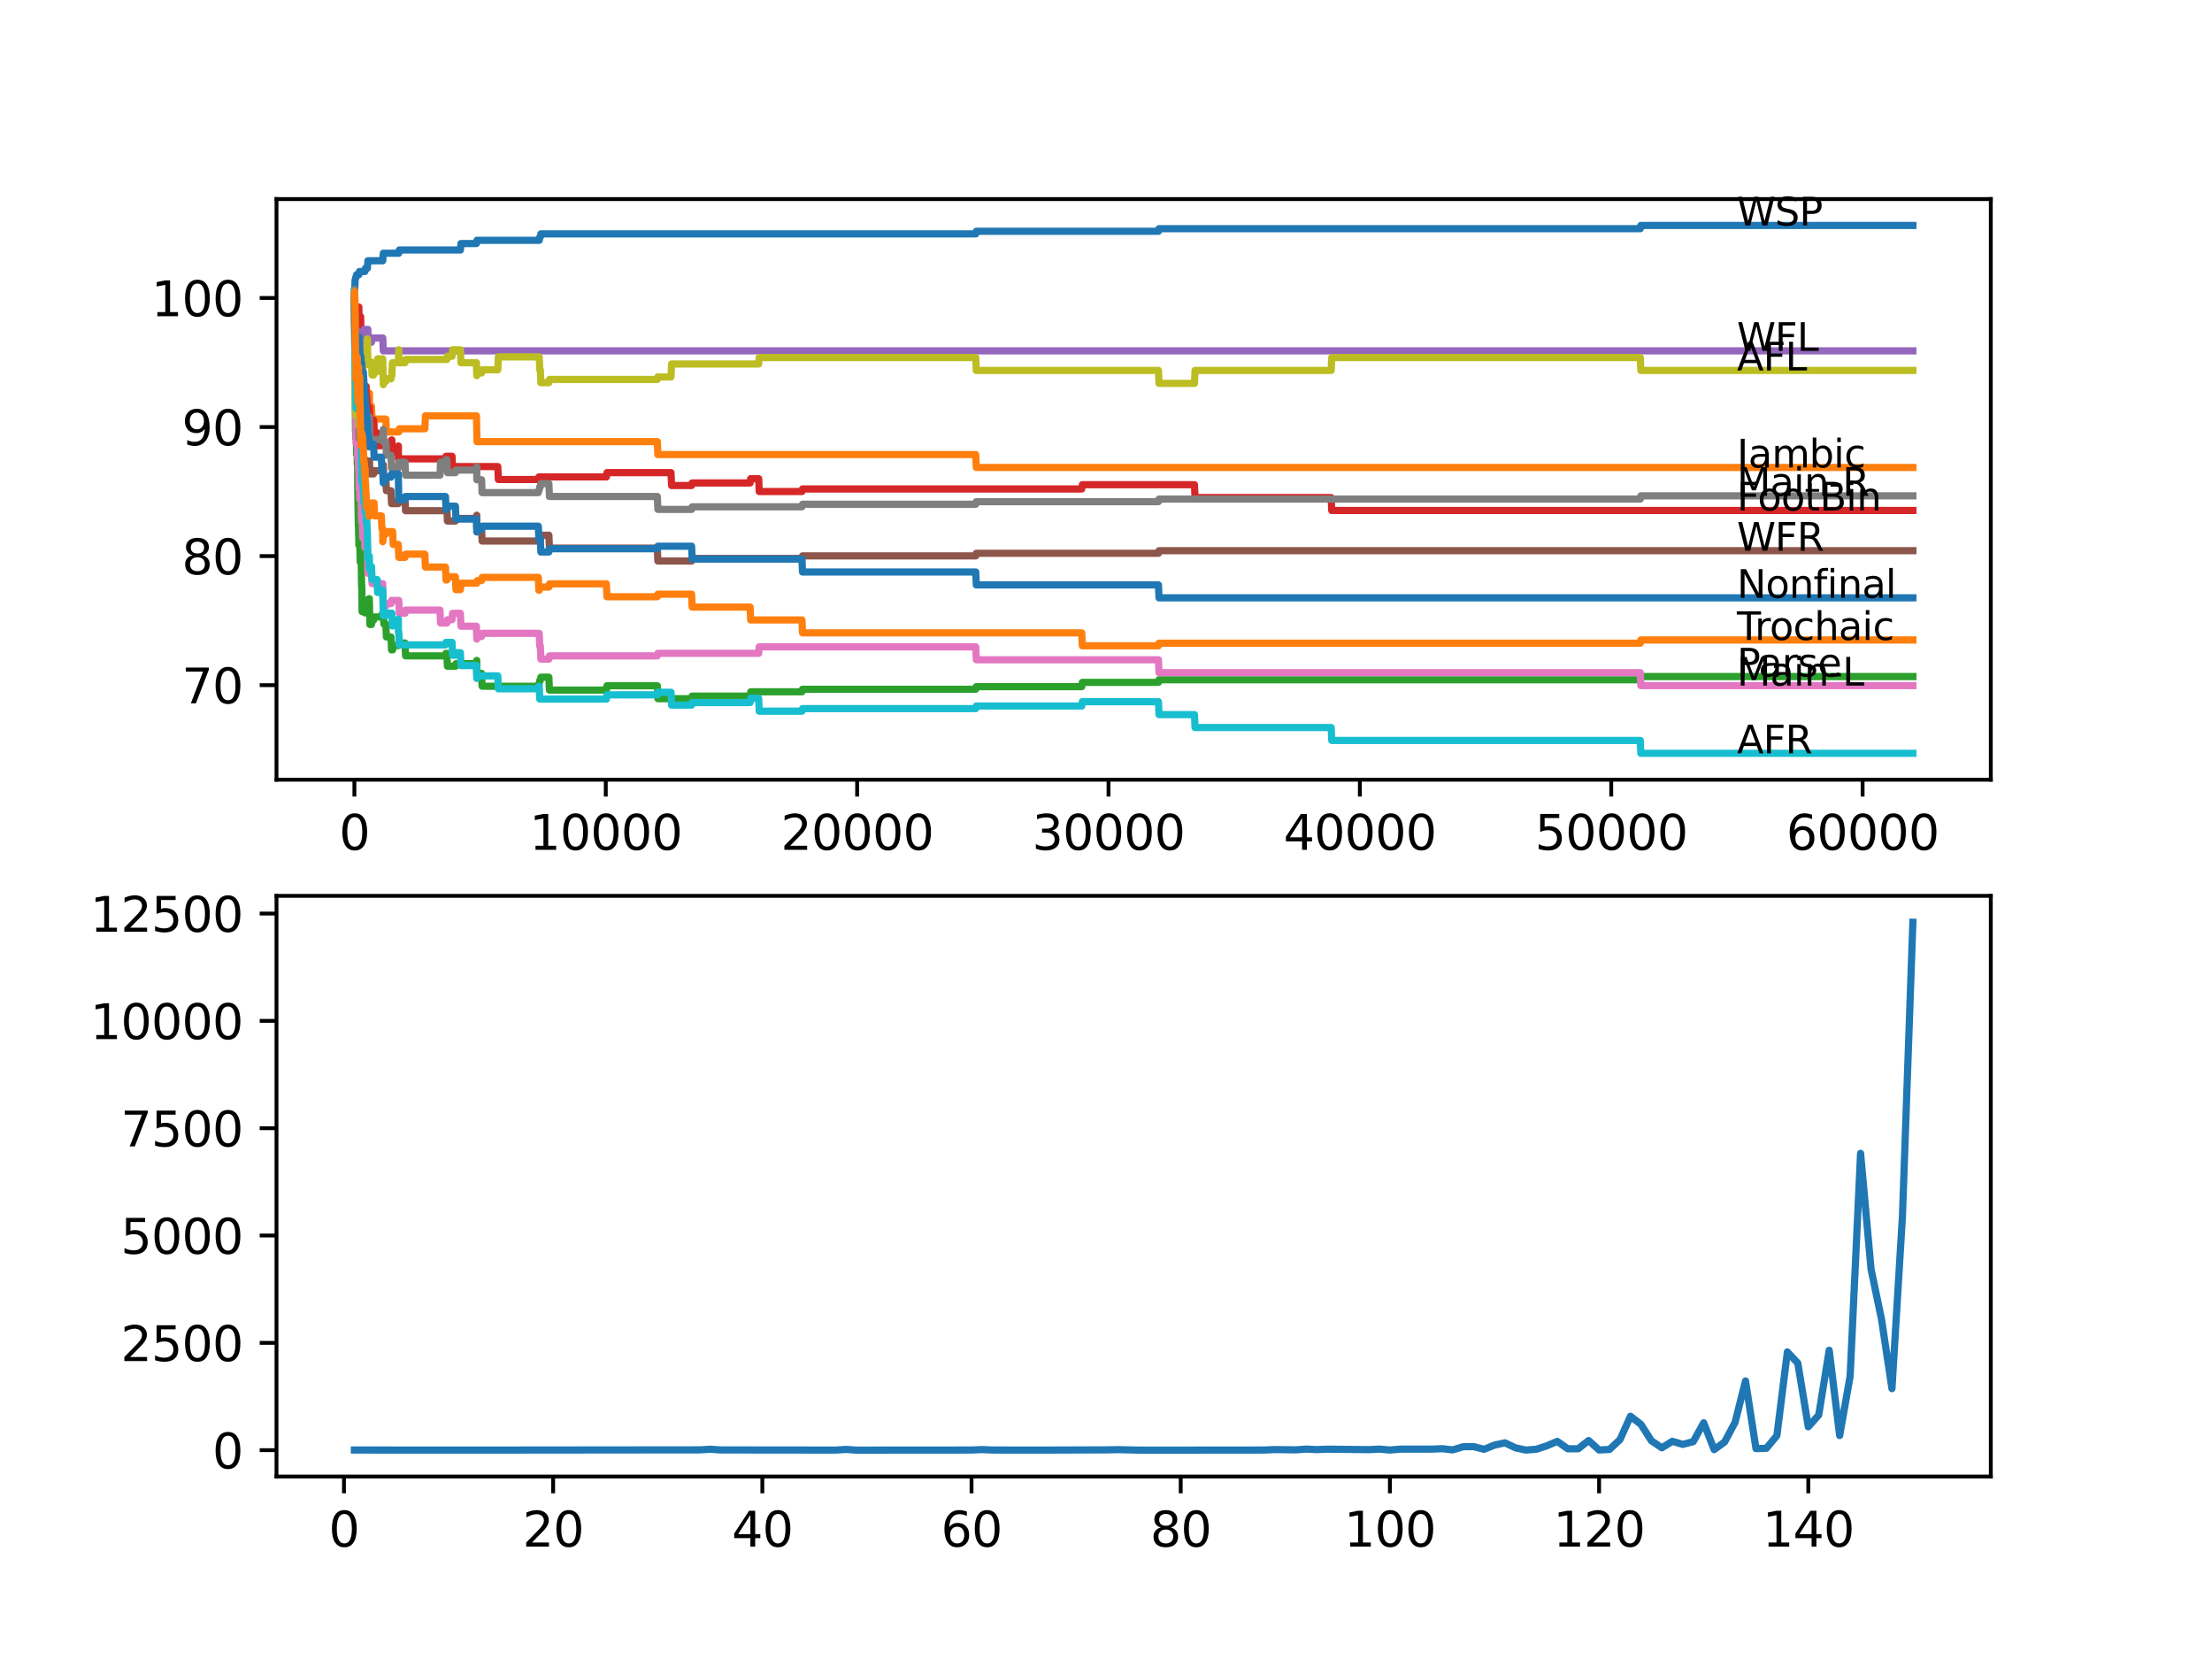 <?xml version="1.0" encoding="utf-8" standalone="no"?>
<!DOCTYPE svg PUBLIC "-//W3C//DTD SVG 1.1//EN"
  "http://www.w3.org/Graphics/SVG/1.1/DTD/svg11.dtd">
<svg xmlns:xlink="http://www.w3.org/1999/xlink" width="460.8pt" height="345.6pt" viewBox="0 0 460.8 345.6" xmlns="http://www.w3.org/2000/svg" version="1.1">
 <defs>
  <style type="text/css">*{stroke-linejoin: round; stroke-linecap: butt}</style>
 </defs>
 <g id="figure_1">
  <g id="patch_1">
   <path d="M 0 345.6 
L 460.8 345.6 
L 460.8 0 
L 0 0 
z
" style="fill: #ffffff"/>
  </g>
  <g id="axes_1">
   <g id="patch_2">
    <path d="M 57.6 162.432 
L 414.72 162.432 
L 414.72 41.472 
L 57.6 41.472 
z
" style="fill: #ffffff"/>
   </g>
   <g id="matplotlib.axis_1">
    <g id="xtick_1">
     <g id="line2d_1">
      <defs>
       <path id="me95b970942" d="M 0 0 
L 0 3.5 
" style="stroke: #000000; stroke-width: 0.8"/>
      </defs>
      <g>
       <use xlink:href="#me95b970942" x="73.827" y="162.432" style="stroke: #000000; stroke-width: 0.8"/>
      </g>
     </g>
     <g id="text_1">
      <!-- 0 -->
      <g transform="translate(70.646 177.03)scale(0.1 -0.1)">
       <defs>
        <path id="DejaVuSans-30" d="M 2034 4250 
Q 1547 4250 1301 3770 
Q 1056 3291 1056 2328 
Q 1056 1369 1301 889 
Q 1547 409 2034 409 
Q 2525 409 2770 889 
Q 3016 1369 3016 2328 
Q 3016 3291 2770 3770 
Q 2525 4250 2034 4250 
z
M 2034 4750 
Q 2819 4750 3233 4129 
Q 3647 3509 3647 2328 
Q 3647 1150 3233 529 
Q 2819 -91 2034 -91 
Q 1250 -91 836 529 
Q 422 1150 422 2328 
Q 422 3509 836 4129 
Q 1250 4750 2034 4750 
z
" transform="scale(0.016)"/>
       </defs>
       <use xlink:href="#DejaVuSans-30"/>
      </g>
     </g>
    </g>
    <g id="xtick_2">
     <g id="line2d_2">
      <g>
       <use xlink:href="#me95b970942" x="126.192" y="162.432" style="stroke: #000000; stroke-width: 0.8"/>
      </g>
     </g>
     <g id="text_2">
      <!-- 10000 -->
      <g transform="translate(110.286 177.03)scale(0.1 -0.1)">
       <defs>
        <path id="DejaVuSans-31" d="M 794 531 
L 1825 531 
L 1825 4091 
L 703 3866 
L 703 4441 
L 1819 4666 
L 2450 4666 
L 2450 531 
L 3481 531 
L 3481 0 
L 794 0 
L 794 531 
z
" transform="scale(0.016)"/>
       </defs>
       <use xlink:href="#DejaVuSans-31"/>
       <use xlink:href="#DejaVuSans-30" x="63.623"/>
       <use xlink:href="#DejaVuSans-30" x="127.246"/>
       <use xlink:href="#DejaVuSans-30" x="190.869"/>
       <use xlink:href="#DejaVuSans-30" x="254.492"/>
      </g>
     </g>
    </g>
    <g id="xtick_3">
     <g id="line2d_3">
      <g>
       <use xlink:href="#me95b970942" x="178.556" y="162.432" style="stroke: #000000; stroke-width: 0.8"/>
      </g>
     </g>
     <g id="text_3">
      <!-- 20000 -->
      <g transform="translate(162.65 177.03)scale(0.1 -0.1)">
       <defs>
        <path id="DejaVuSans-32" d="M 1228 531 
L 3431 531 
L 3431 0 
L 469 0 
L 469 531 
Q 828 903 1448 1529 
Q 2069 2156 2228 2338 
Q 2531 2678 2651 2914 
Q 2772 3150 2772 3378 
Q 2772 3750 2511 3984 
Q 2250 4219 1831 4219 
Q 1534 4219 1204 4116 
Q 875 4013 500 3803 
L 500 4441 
Q 881 4594 1212 4672 
Q 1544 4750 1819 4750 
Q 2544 4750 2975 4387 
Q 3406 4025 3406 3419 
Q 3406 3131 3298 2873 
Q 3191 2616 2906 2266 
Q 2828 2175 2409 1742 
Q 1991 1309 1228 531 
z
" transform="scale(0.016)"/>
       </defs>
       <use xlink:href="#DejaVuSans-32"/>
       <use xlink:href="#DejaVuSans-30" x="63.623"/>
       <use xlink:href="#DejaVuSans-30" x="127.246"/>
       <use xlink:href="#DejaVuSans-30" x="190.869"/>
       <use xlink:href="#DejaVuSans-30" x="254.492"/>
      </g>
     </g>
    </g>
    <g id="xtick_4">
     <g id="line2d_4">
      <g>
       <use xlink:href="#me95b970942" x="230.921" y="162.432" style="stroke: #000000; stroke-width: 0.8"/>
      </g>
     </g>
     <g id="text_4">
      <!-- 30000 -->
      <g transform="translate(215.015 177.03)scale(0.1 -0.1)">
       <defs>
        <path id="DejaVuSans-33" d="M 2597 2516 
Q 3050 2419 3304 2112 
Q 3559 1806 3559 1356 
Q 3559 666 3084 287 
Q 2609 -91 1734 -91 
Q 1441 -91 1130 -33 
Q 819 25 488 141 
L 488 750 
Q 750 597 1062 519 
Q 1375 441 1716 441 
Q 2309 441 2620 675 
Q 2931 909 2931 1356 
Q 2931 1769 2642 2001 
Q 2353 2234 1838 2234 
L 1294 2234 
L 1294 2753 
L 1863 2753 
Q 2328 2753 2575 2939 
Q 2822 3125 2822 3475 
Q 2822 3834 2567 4026 
Q 2313 4219 1838 4219 
Q 1578 4219 1281 4162 
Q 984 4106 628 3988 
L 628 4550 
Q 988 4650 1302 4700 
Q 1616 4750 1894 4750 
Q 2613 4750 3031 4423 
Q 3450 4097 3450 3541 
Q 3450 3153 3228 2886 
Q 3006 2619 2597 2516 
z
" transform="scale(0.016)"/>
       </defs>
       <use xlink:href="#DejaVuSans-33"/>
       <use xlink:href="#DejaVuSans-30" x="63.623"/>
       <use xlink:href="#DejaVuSans-30" x="127.246"/>
       <use xlink:href="#DejaVuSans-30" x="190.869"/>
       <use xlink:href="#DejaVuSans-30" x="254.492"/>
      </g>
     </g>
    </g>
    <g id="xtick_5">
     <g id="line2d_5">
      <g>
       <use xlink:href="#me95b970942" x="283.285" y="162.432" style="stroke: #000000; stroke-width: 0.8"/>
      </g>
     </g>
     <g id="text_5">
      <!-- 40000 -->
      <g transform="translate(267.379 177.03)scale(0.1 -0.1)">
       <defs>
        <path id="DejaVuSans-34" d="M 2419 4116 
L 825 1625 
L 2419 1625 
L 2419 4116 
z
M 2253 4666 
L 3047 4666 
L 3047 1625 
L 3713 1625 
L 3713 1100 
L 3047 1100 
L 3047 0 
L 2419 0 
L 2419 1100 
L 313 1100 
L 313 1709 
L 2253 4666 
z
" transform="scale(0.016)"/>
       </defs>
       <use xlink:href="#DejaVuSans-34"/>
       <use xlink:href="#DejaVuSans-30" x="63.623"/>
       <use xlink:href="#DejaVuSans-30" x="127.246"/>
       <use xlink:href="#DejaVuSans-30" x="190.869"/>
       <use xlink:href="#DejaVuSans-30" x="254.492"/>
      </g>
     </g>
    </g>
    <g id="xtick_6">
     <g id="line2d_6">
      <g>
       <use xlink:href="#me95b970942" x="335.65" y="162.432" style="stroke: #000000; stroke-width: 0.8"/>
      </g>
     </g>
     <g id="text_6">
      <!-- 50000 -->
      <g transform="translate(319.744 177.03)scale(0.1 -0.1)">
       <defs>
        <path id="DejaVuSans-35" d="M 691 4666 
L 3169 4666 
L 3169 4134 
L 1269 4134 
L 1269 2991 
Q 1406 3038 1543 3061 
Q 1681 3084 1819 3084 
Q 2600 3084 3056 2656 
Q 3513 2228 3513 1497 
Q 3513 744 3044 326 
Q 2575 -91 1722 -91 
Q 1428 -91 1123 -41 
Q 819 9 494 109 
L 494 744 
Q 775 591 1075 516 
Q 1375 441 1709 441 
Q 2250 441 2565 725 
Q 2881 1009 2881 1497 
Q 2881 1984 2565 2268 
Q 2250 2553 1709 2553 
Q 1456 2553 1204 2497 
Q 953 2441 691 2322 
L 691 4666 
z
" transform="scale(0.016)"/>
       </defs>
       <use xlink:href="#DejaVuSans-35"/>
       <use xlink:href="#DejaVuSans-30" x="63.623"/>
       <use xlink:href="#DejaVuSans-30" x="127.246"/>
       <use xlink:href="#DejaVuSans-30" x="190.869"/>
       <use xlink:href="#DejaVuSans-30" x="254.492"/>
      </g>
     </g>
    </g>
    <g id="xtick_7">
     <g id="line2d_7">
      <g>
       <use xlink:href="#me95b970942" x="388.014" y="162.432" style="stroke: #000000; stroke-width: 0.8"/>
      </g>
     </g>
     <g id="text_7">
      <!-- 60000 -->
      <g transform="translate(372.108 177.03)scale(0.1 -0.1)">
       <defs>
        <path id="DejaVuSans-36" d="M 2113 2584 
Q 1688 2584 1439 2293 
Q 1191 2003 1191 1497 
Q 1191 994 1439 701 
Q 1688 409 2113 409 
Q 2538 409 2786 701 
Q 3034 994 3034 1497 
Q 3034 2003 2786 2293 
Q 2538 2584 2113 2584 
z
M 3366 4563 
L 3366 3988 
Q 3128 4100 2886 4159 
Q 2644 4219 2406 4219 
Q 1781 4219 1451 3797 
Q 1122 3375 1075 2522 
Q 1259 2794 1537 2939 
Q 1816 3084 2150 3084 
Q 2853 3084 3261 2657 
Q 3669 2231 3669 1497 
Q 3669 778 3244 343 
Q 2819 -91 2113 -91 
Q 1303 -91 875 529 
Q 447 1150 447 2328 
Q 447 3434 972 4092 
Q 1497 4750 2381 4750 
Q 2619 4750 2861 4703 
Q 3103 4656 3366 4563 
z
" transform="scale(0.016)"/>
       </defs>
       <use xlink:href="#DejaVuSans-36"/>
       <use xlink:href="#DejaVuSans-30" x="63.623"/>
       <use xlink:href="#DejaVuSans-30" x="127.246"/>
       <use xlink:href="#DejaVuSans-30" x="190.869"/>
       <use xlink:href="#DejaVuSans-30" x="254.492"/>
      </g>
     </g>
    </g>
   </g>
   <g id="matplotlib.axis_2">
    <g id="ytick_1">
     <g id="line2d_8">
      <defs>
       <path id="m9e82e3ba77" d="M 0 0 
L -3.5 0 
" style="stroke: #000000; stroke-width: 0.8"/>
      </defs>
      <g>
       <use xlink:href="#m9e82e3ba77" x="57.6" y="142.729" style="stroke: #000000; stroke-width: 0.8"/>
      </g>
     </g>
     <g id="text_8">
      <!-- 70 -->
      <g transform="translate(37.875 146.528)scale(0.1 -0.1)">
       <defs>
        <path id="DejaVuSans-37" d="M 525 4666 
L 3525 4666 
L 3525 4397 
L 1831 0 
L 1172 0 
L 2766 4134 
L 525 4134 
L 525 4666 
z
" transform="scale(0.016)"/>
       </defs>
       <use xlink:href="#DejaVuSans-37"/>
       <use xlink:href="#DejaVuSans-30" x="63.623"/>
      </g>
     </g>
    </g>
    <g id="ytick_2">
     <g id="line2d_9">
      <g>
       <use xlink:href="#m9e82e3ba77" x="57.6" y="115.843" style="stroke: #000000; stroke-width: 0.8"/>
      </g>
     </g>
     <g id="text_9">
      <!-- 80 -->
      <g transform="translate(37.875 119.642)scale(0.1 -0.1)">
       <defs>
        <path id="DejaVuSans-38" d="M 2034 2216 
Q 1584 2216 1326 1975 
Q 1069 1734 1069 1313 
Q 1069 891 1326 650 
Q 1584 409 2034 409 
Q 2484 409 2743 651 
Q 3003 894 3003 1313 
Q 3003 1734 2745 1975 
Q 2488 2216 2034 2216 
z
M 1403 2484 
Q 997 2584 770 2862 
Q 544 3141 544 3541 
Q 544 4100 942 4425 
Q 1341 4750 2034 4750 
Q 2731 4750 3128 4425 
Q 3525 4100 3525 3541 
Q 3525 3141 3298 2862 
Q 3072 2584 2669 2484 
Q 3125 2378 3379 2068 
Q 3634 1759 3634 1313 
Q 3634 634 3220 271 
Q 2806 -91 2034 -91 
Q 1263 -91 848 271 
Q 434 634 434 1313 
Q 434 1759 690 2068 
Q 947 2378 1403 2484 
z
M 1172 3481 
Q 1172 3119 1398 2916 
Q 1625 2713 2034 2713 
Q 2441 2713 2670 2916 
Q 2900 3119 2900 3481 
Q 2900 3844 2670 4047 
Q 2441 4250 2034 4250 
Q 1625 4250 1398 4047 
Q 1172 3844 1172 3481 
z
" transform="scale(0.016)"/>
       </defs>
       <use xlink:href="#DejaVuSans-38"/>
       <use xlink:href="#DejaVuSans-30" x="63.623"/>
      </g>
     </g>
    </g>
    <g id="ytick_3">
     <g id="line2d_10">
      <g>
       <use xlink:href="#m9e82e3ba77" x="57.6" y="88.957" style="stroke: #000000; stroke-width: 0.8"/>
      </g>
     </g>
     <g id="text_10">
      <!-- 90 -->
      <g transform="translate(37.875 92.756)scale(0.1 -0.1)">
       <defs>
        <path id="DejaVuSans-39" d="M 703 97 
L 703 672 
Q 941 559 1184 500 
Q 1428 441 1663 441 
Q 2288 441 2617 861 
Q 2947 1281 2994 2138 
Q 2813 1869 2534 1725 
Q 2256 1581 1919 1581 
Q 1219 1581 811 2004 
Q 403 2428 403 3163 
Q 403 3881 828 4315 
Q 1253 4750 1959 4750 
Q 2769 4750 3195 4129 
Q 3622 3509 3622 2328 
Q 3622 1225 3098 567 
Q 2575 -91 1691 -91 
Q 1453 -91 1209 -44 
Q 966 3 703 97 
z
M 1959 2075 
Q 2384 2075 2632 2365 
Q 2881 2656 2881 3163 
Q 2881 3666 2632 3958 
Q 2384 4250 1959 4250 
Q 1534 4250 1286 3958 
Q 1038 3666 1038 3163 
Q 1038 2656 1286 2365 
Q 1534 2075 1959 2075 
z
" transform="scale(0.016)"/>
       </defs>
       <use xlink:href="#DejaVuSans-39"/>
       <use xlink:href="#DejaVuSans-30" x="63.623"/>
      </g>
     </g>
    </g>
    <g id="ytick_4">
     <g id="line2d_11">
      <g>
       <use xlink:href="#m9e82e3ba77" x="57.6" y="62.071" style="stroke: #000000; stroke-width: 0.8"/>
      </g>
     </g>
     <g id="text_11">
      <!-- 100 -->
      <g transform="translate(31.512 65.87)scale(0.1 -0.1)">
       <use xlink:href="#DejaVuSans-31"/>
       <use xlink:href="#DejaVuSans-30" x="63.623"/>
       <use xlink:href="#DejaVuSans-30" x="127.246"/>
      </g>
     </g>
    </g>
   </g>
   <g id="line2d_12">
    <path d="M 73.833 62.071 
L 73.843 62.071 
L 73.974 58.307 
L 74.006 58.307 
L 74.121 57.769 
L 74.163 57.769 
L 74.278 57.232 
L 74.76 57.232 
L 74.875 56.56 
L 76.011 56.56 
L 76.126 55.887 
L 76.529 55.887 
L 76.65 54.319 
L 79.729 54.319 
L 79.849 52.751 
L 83.075 52.751 
L 83.19 52.079 
L 95.91 52.079 
L 96.025 50.734 
L 99.25 50.734 
L 99.366 50.062 
L 112.331 50.062 
L 112.446 49.39 
L 112.561 49.39 
L 112.677 48.718 
L 203.267 48.718 
L 203.382 48.18 
L 241.326 48.18 
L 241.441 47.642 
L 341.703 47.642 
L 341.818 46.97 
L 398.487 46.97 
L 398.487 46.97 
" clip-path="url(#p1c6338d9be)" style="fill: none; stroke: #1f77b4; stroke-width: 1.5; stroke-linecap: square"/>
   </g>
   <g id="line2d_13">
    <path d="M 73.833 62.071 
L 73.843 62.071 
L 73.948 75.514 
L 73.974 72.96 
L 73.985 72.96 
L 73.995 75.649 
L 74.037 71.168 
L 74.095 73.856 
L 74.152 73.856 
L 74.163 71.168 
L 74.262 73.184 
L 74.335 73.184 
L 74.44 81.25 
L 74.456 78.561 
L 74.466 78.561 
L 74.608 74.528 
L 74.613 74.528 
L 74.618 71.84 
L 74.692 82.594 
L 74.707 82.594 
L 74.723 82.594 
L 74.786 79.233 
L 74.796 84.611 
L 74.828 84.611 
L 74.88 84.611 
L 74.974 81.25 
L 74.927 87.299 
L 74.99 83.938 
L 75.074 83.938 
L 75.189 80.578 
L 75.304 83.266 
L 75.357 83.266 
L 75.367 80.578 
L 75.425 85.955 
L 75.461 85.955 
L 75.535 85.955 
L 75.65 83.266 
L 76.011 83.266 
L 76.126 85.955 
L 76.137 85.955 
L 76.252 83.266 
L 76.938 83.266 
L 76.969 81.922 
L 76.975 84.611 
L 77.043 84.611 
L 77.388 84.611 
L 77.503 87.299 
L 77.823 87.299 
L 77.928 89.988 
L 77.933 87.299 
L 80.378 87.299 
L 80.493 89.988 
L 83.075 89.988 
L 83.19 89.316 
L 88.505 89.316 
L 88.62 86.627 
L 99.25 86.627 
L 99.371 92.004 
L 136.932 92.004 
L 137.047 94.693 
L 203.267 94.693 
L 203.382 97.381 
L 398.487 97.381 
L 398.487 97.381 
" clip-path="url(#p1c6338d9be)" style="fill: none; stroke: #ff7f0e; stroke-width: 1.5; stroke-linecap: square"/>
   </g>
   <g id="line2d_14">
    <path d="M 73.833 62.071 
L 73.843 62.071 
L 73.869 60.727 
L 73.901 67.583 
L 73.906 67.583 
L 74.058 89.898 
L 74.068 89.898 
L 74.11 88.554 
L 74.115 91.242 
L 74.178 89.36 
L 74.189 89.36 
L 74.309 94.738 
L 74.335 94.738 
L 74.419 94.065 
L 74.424 96.754 
L 74.43 96.754 
L 74.466 96.754 
L 74.493 96.082 
L 74.513 101.459 
L 74.519 101.459 
L 74.644 109.525 
L 74.676 109.525 
L 74.76 113.558 
L 74.791 112.886 
L 74.906 112.213 
L 74.927 112.213 
L 75.037 117.053 
L 75.042 115.709 
L 75.089 115.709 
L 75.21 114.499 
L 75.336 122.565 
L 75.367 122.565 
L 75.377 122.027 
L 75.425 127.404 
L 75.43 127.404 
L 75.702 127.404 
L 75.828 125.522 
L 75.891 125.522 
L 75.99 124.984 
L 76.011 127.673 
L 76.1 126.463 
L 76.283 126.463 
L 76.399 125.925 
L 76.529 125.925 
L 76.645 125.253 
L 76.76 125.253 
L 76.875 124.715 
L 76.938 124.715 
L 77.058 130.093 
L 77.388 130.093 
L 77.503 129.196 
L 77.823 129.196 
L 77.938 128.524 
L 79.441 128.524 
L 79.556 127.987 
L 79.729 127.987 
L 79.844 127.314 
L 79.849 127.314 
L 79.965 130.003 
L 80.378 130.003 
L 80.493 132.692 
L 81.452 132.692 
L 81.567 135.38 
L 81.792 135.38 
L 81.907 134.484 
L 82.965 134.484 
L 83.08 133.946 
L 84.368 133.946 
L 84.484 136.635 
L 92.799 136.635 
L 92.914 136.097 
L 93.087 136.097 
L 93.202 138.786 
L 94.873 138.786 
L 94.988 138.248 
L 99.25 138.248 
L 99.319 137.576 
L 99.324 140.265 
L 99.345 140.265 
L 100.313 140.265 
L 100.429 142.953 
L 112.143 142.953 
L 112.258 142.415 
L 112.331 142.415 
L 112.446 141.743 
L 112.561 141.743 
L 112.677 141.071 
L 114.342 141.071 
L 114.457 143.76 
L 126.323 143.76 
L 126.438 142.863 
L 136.932 142.863 
L 137.047 145.552 
L 144.074 145.552 
L 144.19 145.014 
L 156.26 145.014 
L 156.375 144.118 
L 167.062 144.118 
L 167.178 143.58 
L 203.267 143.58 
L 203.382 143.043 
L 225.349 143.043 
L 225.465 142.147 
L 241.326 142.147 
L 241.441 141.609 
L 341.703 141.609 
L 341.818 140.937 
L 398.487 140.937 
L 398.487 140.937 
" clip-path="url(#p1c6338d9be)" style="fill: none; stroke: #2ca02c; stroke-width: 1.5; stroke-linecap: square"/>
   </g>
   <g id="line2d_15">
    <path d="M 73.833 62.071 
L 73.854 62.071 
L 73.869 67.448 
L 73.964 63.953 
L 74.006 63.953 
L 74.011 66.642 
L 74.115 63.953 
L 74.76 63.953 
L 74.786 66.642 
L 74.87 65.97 
L 75.126 65.97 
L 75.247 71.347 
L 75.273 71.347 
L 75.393 76.724 
L 75.571 76.724 
L 75.686 79.413 
L 75.702 79.413 
L 75.77 78.875 
L 75.775 81.563 
L 75.791 81.563 
L 75.891 81.563 
L 76.006 81.026 
L 76.074 81.026 
L 76.189 80.488 
L 76.268 80.488 
L 76.283 83.177 
L 76.383 82.639 
L 76.409 82.639 
L 76.524 85.328 
L 76.76 85.328 
L 76.875 84.79 
L 76.938 84.79 
L 77.053 87.478 
L 77.823 87.478 
L 77.938 90.167 
L 78.546 90.167 
L 78.661 92.856 
L 79.441 92.856 
L 79.556 92.318 
L 81.452 92.318 
L 81.567 91.646 
L 81.625 91.646 
L 81.74 94.334 
L 81.792 94.334 
L 81.907 93.438 
L 82.965 93.438 
L 82.986 92.9 
L 82.991 95.589 
L 83.054 95.589 
L 92.799 95.589 
L 92.914 95.051 
L 94.166 95.051 
L 94.281 97.74 
L 94.873 97.74 
L 94.988 97.202 
L 103.701 97.202 
L 103.817 99.891 
L 112.143 99.891 
L 112.258 99.353 
L 126.323 99.353 
L 126.438 98.457 
L 139.786 98.457 
L 139.901 101.145 
L 144.074 101.145 
L 144.19 100.608 
L 156.26 100.608 
L 156.375 99.712 
L 158.045 99.712 
L 158.16 102.4 
L 167.062 102.4 
L 167.178 101.862 
L 225.349 101.862 
L 225.465 100.966 
L 248.83 100.966 
L 248.945 103.655 
L 277.311 103.655 
L 277.426 106.343 
L 398.487 106.343 
L 398.487 106.343 
" clip-path="url(#p1c6338d9be)" style="fill: none; stroke: #d62728; stroke-width: 1.5; stroke-linecap: square"/>
   </g>
   <g id="line2d_16">
    <path d="M 73.833 64.76 
L 73.854 64.76 
L 73.937 69.689 
L 73.969 68.345 
L 73.995 68.345 
L 74.068 73.184 
L 74.11 71.84 
L 74.115 71.84 
L 74.231 70.495 
L 74.686 70.495 
L 74.786 69.151 
L 74.791 71.84 
L 75.037 71.84 
L 75.152 70.495 
L 75.367 70.495 
L 75.482 69.958 
L 75.77 69.958 
L 75.885 68.613 
L 76.634 68.613 
L 76.749 71.302 
L 77.388 71.302 
L 77.503 70.406 
L 79.739 70.406 
L 79.855 73.094 
L 398.487 73.094 
L 398.487 73.094 
" clip-path="url(#p1c6338d9be)" style="fill: none; stroke: #9467bd; stroke-width: 1.5; stroke-linecap: square"/>
   </g>
   <g id="line2d_17">
    <path d="M 73.833 62.071 
L 73.859 62.071 
L 73.869 61.623 
L 73.896 66.328 
L 73.906 66.328 
L 74.032 75.335 
L 74.047 75.335 
L 74.163 80.712 
L 74.168 80.174 
L 74.189 80.174 
L 74.304 82.863 
L 74.419 82.863 
L 74.534 85.552 
L 74.639 85.552 
L 74.754 88.24 
L 74.76 88.24 
L 74.875 87.568 
L 74.974 87.568 
L 74.98 87.03 
L 74.985 89.719 
L 75.063 89.719 
L 75.189 89.719 
L 75.257 89.181 
L 75.262 91.87 
L 75.278 91.87 
L 75.33 91.87 
L 75.451 96.709 
L 75.702 96.709 
L 75.817 96.172 
L 75.891 96.172 
L 75.99 95.634 
L 76.074 98.322 
L 76.105 97.785 
L 76.283 97.785 
L 76.399 97.247 
L 76.529 97.247 
L 76.645 96.575 
L 76.76 96.575 
L 76.875 96.037 
L 76.969 96.037 
L 77.085 98.726 
L 77.823 98.726 
L 77.938 98.054 
L 79.441 98.054 
L 79.556 97.516 
L 79.729 97.516 
L 79.844 96.844 
L 79.849 96.844 
L 79.965 99.532 
L 80.378 99.532 
L 80.493 102.221 
L 81.452 102.221 
L 81.567 104.909 
L 82.965 104.909 
L 83.086 103.7 
L 84.368 103.7 
L 84.484 106.388 
L 92.799 106.388 
L 92.914 105.85 
L 93.087 105.85 
L 93.202 108.539 
L 94.873 108.539 
L 94.988 108.001 
L 99.25 108.001 
L 99.319 107.329 
L 99.324 110.018 
L 99.345 110.018 
L 100.313 110.018 
L 100.429 112.706 
L 112.143 112.706 
L 112.258 112.169 
L 112.561 112.169 
L 112.677 111.497 
L 114.342 111.497 
L 114.457 114.185 
L 136.932 114.185 
L 137.047 116.874 
L 144.074 116.874 
L 144.19 116.336 
L 167.062 116.336 
L 167.178 115.798 
L 203.267 115.798 
L 203.382 115.261 
L 241.326 115.261 
L 241.441 114.723 
L 398.487 114.723 
L 398.487 114.723 
" clip-path="url(#p1c6338d9be)" style="fill: none; stroke: #8c564b; stroke-width: 1.5; stroke-linecap: square"/>
   </g>
   <g id="line2d_18">
    <path d="M 73.833 64.76 
L 73.843 64.76 
L 73.974 77.396 
L 73.985 77.396 
L 74.11 87.03 
L 74.142 87.03 
L 74.189 92.407 
L 74.257 91.063 
L 74.419 91.063 
L 74.461 90.525 
L 74.466 93.214 
L 74.493 92.542 
L 74.508 95.231 
L 74.602 93.886 
L 74.608 93.886 
L 74.618 93.214 
L 74.681 97.919 
L 74.686 97.919 
L 74.739 97.919 
L 74.76 97.247 
L 74.812 101.952 
L 74.817 101.952 
L 74.927 101.952 
L 74.932 101.28 
L 74.938 103.968 
L 75.021 103.968 
L 75.089 103.968 
L 75.205 101.952 
L 75.325 108.673 
L 75.33 108.673 
L 75.435 106.657 
L 75.556 112.034 
L 75.99 112.034 
L 76.011 111.362 
L 76.016 114.051 
L 76.084 114.051 
L 76.529 114.051 
L 76.65 119.428 
L 76.969 119.428 
L 77.085 118.89 
L 77.388 118.89 
L 77.503 121.579 
L 79.729 121.579 
L 79.849 126.956 
L 79.965 126.284 
L 80.378 126.284 
L 80.493 125.746 
L 81.452 125.746 
L 81.567 125.074 
L 83.075 125.074 
L 83.19 127.763 
L 84.368 127.763 
L 84.484 127.09 
L 91.652 127.09 
L 91.768 129.779 
L 93.087 129.779 
L 93.202 129.107 
L 94.166 129.107 
L 94.281 127.763 
L 95.91 127.763 
L 96.025 130.451 
L 99.25 130.451 
L 99.319 133.14 
L 99.366 132.602 
L 100.313 132.602 
L 100.429 131.93 
L 112.331 131.93 
L 112.446 134.618 
L 112.561 134.618 
L 112.677 137.307 
L 114.342 137.307 
L 114.457 136.635 
L 136.932 136.635 
L 137.047 136.097 
L 158.045 136.097 
L 158.16 134.753 
L 203.267 134.753 
L 203.382 137.441 
L 241.326 137.441 
L 241.441 140.13 
L 341.703 140.13 
L 341.818 142.819 
L 398.487 142.819 
L 398.487 142.819 
" clip-path="url(#p1c6338d9be)" style="fill: none; stroke: #e377c2; stroke-width: 1.5; stroke-linecap: square"/>
   </g>
   <g id="line2d_19">
    <path d="M 73.833 60.727 
L 73.859 60.727 
L 73.869 60.279 
L 73.896 64.984 
L 73.906 64.984 
L 74.016 75.783 
L 74.032 73.094 
L 74.047 73.094 
L 74.142 75.783 
L 74.157 73.094 
L 74.163 73.094 
L 74.189 72.557 
L 74.194 75.245 
L 74.225 75.245 
L 74.335 77.934 
L 74.419 77.262 
L 74.424 79.95 
L 74.43 79.95 
L 74.461 79.95 
L 74.508 77.262 
L 74.524 82.639 
L 74.566 82.639 
L 74.608 82.639 
L 74.723 86.672 
L 74.739 86.672 
L 74.791 91.377 
L 74.849 88.016 
L 74.927 88.016 
L 74.932 90.705 
L 74.98 87.478 
L 75.042 90.167 
L 75.189 90.167 
L 75.21 86.941 
L 75.262 92.318 
L 75.304 89.629 
L 75.32 89.629 
L 75.33 86.941 
L 75.383 91.78 
L 75.419 91.78 
L 75.435 94.469 
L 75.514 89.092 
L 75.524 89.092 
L 75.702 89.092 
L 75.817 88.554 
L 75.891 88.554 
L 75.99 88.016 
L 76.011 90.705 
L 76.1 89.495 
L 76.283 89.495 
L 76.399 88.957 
L 76.529 88.957 
L 76.65 87.389 
L 76.76 87.389 
L 76.875 86.851 
L 76.938 86.851 
L 77.058 92.228 
L 77.823 92.228 
L 77.938 91.556 
L 79.441 91.556 
L 79.556 91.018 
L 79.729 91.018 
L 79.849 89.45 
L 79.965 92.139 
L 80.378 92.139 
L 80.493 94.827 
L 81.452 94.827 
L 81.567 97.516 
L 82.965 97.516 
L 83.086 96.306 
L 84.368 96.306 
L 84.484 98.995 
L 91.652 98.995 
L 91.768 96.306 
L 92.799 96.306 
L 92.914 95.768 
L 93.087 95.768 
L 93.202 98.457 
L 94.873 98.457 
L 94.988 97.919 
L 99.25 97.919 
L 99.319 97.247 
L 99.324 99.936 
L 99.345 99.936 
L 100.313 99.936 
L 100.429 102.624 
L 112.143 102.624 
L 112.258 102.086 
L 112.331 102.086 
L 112.446 101.414 
L 112.561 101.414 
L 112.677 100.742 
L 114.342 100.742 
L 114.457 103.431 
L 136.932 103.431 
L 137.047 106.119 
L 144.074 106.119 
L 144.19 105.582 
L 167.062 105.582 
L 167.178 105.044 
L 203.267 105.044 
L 203.382 104.506 
L 241.326 104.506 
L 241.441 103.968 
L 341.703 103.968 
L 341.818 103.296 
L 398.487 103.296 
L 398.487 103.296 
" clip-path="url(#p1c6338d9be)" style="fill: none; stroke: #7f7f7f; stroke-width: 1.5; stroke-linecap: square"/>
   </g>
   <g id="line2d_20">
    <path d="M 73.833 64.76 
L 73.843 64.76 
L 73.969 80.085 
L 73.979 78.74 
L 73.985 78.74 
L 73.995 77.844 
L 74.037 85.462 
L 74.063 83.894 
L 74.163 83.894 
L 74.189 86.582 
L 74.273 85.238 
L 74.419 85.238 
L 74.493 84.028 
L 74.498 86.717 
L 74.524 85.372 
L 74.608 85.372 
L 74.676 84.028 
L 74.681 86.717 
L 74.707 86.717 
L 74.739 86.717 
L 74.76 86.044 
L 74.765 88.733 
L 74.838 88.061 
L 74.927 88.061 
L 75.042 87.389 
L 75.089 87.389 
L 75.22 84.7 
L 75.231 84.7 
L 75.357 75.29 
L 75.367 75.29 
L 75.377 77.979 
L 75.477 76.634 
L 75.571 76.634 
L 75.686 73.946 
L 75.99 73.946 
L 76.011 73.274 
L 76.016 75.962 
L 76.084 75.962 
L 76.268 75.962 
L 76.383 73.274 
L 76.409 73.274 
L 76.524 70.585 
L 76.529 70.585 
L 76.65 75.962 
L 76.969 75.962 
L 77.085 75.425 
L 77.388 75.425 
L 77.503 78.113 
L 77.823 78.113 
L 77.938 77.441 
L 78.546 77.441 
L 78.661 74.752 
L 79.729 74.752 
L 79.849 80.13 
L 79.965 79.457 
L 80.378 79.457 
L 80.493 78.92 
L 81.452 78.92 
L 81.567 78.248 
L 81.625 78.248 
L 81.74 75.559 
L 82.986 75.559 
L 83.075 72.87 
L 83.096 75.559 
L 84.368 75.559 
L 84.484 74.887 
L 93.087 74.887 
L 93.202 74.215 
L 94.166 74.215 
L 94.281 72.87 
L 95.91 72.87 
L 96.025 75.559 
L 99.25 75.559 
L 99.319 78.248 
L 99.366 77.71 
L 100.313 77.71 
L 100.429 77.038 
L 103.701 77.038 
L 103.817 74.349 
L 112.331 74.349 
L 112.446 77.038 
L 112.561 77.038 
L 112.677 79.726 
L 114.342 79.726 
L 114.457 79.054 
L 136.932 79.054 
L 137.047 78.516 
L 139.786 78.516 
L 139.901 75.828 
L 158.045 75.828 
L 158.16 74.483 
L 203.267 74.483 
L 203.382 77.172 
L 241.326 77.172 
L 241.441 79.861 
L 248.83 79.861 
L 248.945 77.172 
L 277.311 77.172 
L 277.426 74.483 
L 341.703 74.483 
L 341.818 77.172 
L 398.487 77.172 
L 398.487 77.172 
" clip-path="url(#p1c6338d9be)" style="fill: none; stroke: #bcbd22; stroke-width: 1.5; stroke-linecap: square"/>
   </g>
   <g id="line2d_21">
    <path d="M 73.833 60.727 
L 73.843 60.727 
L 73.985 77.934 
L 74.068 77.038 
L 74.011 79.726 
L 74.084 79.726 
L 74.11 79.726 
L 74.163 85.103 
L 74.225 84.566 
L 74.346 83.221 
L 74.419 83.221 
L 74.545 81.339 
L 74.608 81.339 
L 74.686 80.667 
L 74.692 83.356 
L 74.702 83.356 
L 74.739 83.356 
L 74.76 82.684 
L 74.765 85.372 
L 74.843 84.028 
L 74.927 84.028 
L 74.98 82.818 
L 74.985 85.507 
L 75.027 85.507 
L 75.037 85.507 
L 75.158 90.884 
L 75.189 90.884 
L 75.231 89.674 
L 75.236 92.363 
L 75.273 92.363 
L 75.377 100.428 
L 75.393 99.756 
L 75.571 99.756 
L 75.686 102.445 
L 75.702 102.445 
L 75.77 101.907 
L 75.775 104.596 
L 75.791 104.596 
L 75.891 104.596 
L 76.006 104.058 
L 76.011 104.058 
L 76.074 106.747 
L 76.126 106.209 
L 76.268 106.209 
L 76.283 108.898 
L 76.383 108.36 
L 76.409 108.36 
L 76.524 111.048 
L 76.529 111.048 
L 76.65 116.426 
L 76.76 116.426 
L 76.875 115.888 
L 76.938 115.888 
L 76.969 118.576 
L 77.053 118.039 
L 77.388 118.039 
L 77.503 120.727 
L 78.546 120.727 
L 78.661 123.416 
L 79.441 123.416 
L 79.556 122.878 
L 79.729 122.878 
L 79.849 128.255 
L 80.378 128.255 
L 80.493 127.718 
L 81.625 127.718 
L 81.74 130.406 
L 81.792 130.406 
L 81.907 129.51 
L 82.965 129.51 
L 82.986 128.972 
L 82.991 131.661 
L 83.054 131.661 
L 83.075 131.661 
L 83.19 134.35 
L 92.799 134.35 
L 92.914 133.812 
L 94.166 133.812 
L 94.281 136.5 
L 94.873 136.5 
L 94.988 135.963 
L 95.91 135.963 
L 96.025 138.651 
L 99.25 138.651 
L 99.319 141.34 
L 99.366 140.802 
L 103.701 140.802 
L 103.817 143.491 
L 112.143 143.491 
L 112.258 142.953 
L 112.331 142.953 
L 112.446 145.642 
L 126.323 145.642 
L 126.438 144.746 
L 136.932 144.746 
L 137.047 144.208 
L 139.786 144.208 
L 139.901 146.896 
L 144.074 146.896 
L 144.19 146.359 
L 156.26 146.359 
L 156.375 145.462 
L 158.045 145.462 
L 158.16 148.151 
L 167.062 148.151 
L 167.178 147.613 
L 203.267 147.613 
L 203.382 147.076 
L 225.349 147.076 
L 225.465 146.179 
L 241.326 146.179 
L 241.441 148.868 
L 248.83 148.868 
L 248.945 151.557 
L 277.311 151.557 
L 277.426 154.245 
L 341.703 154.245 
L 341.818 156.934 
L 398.487 156.934 
L 398.487 156.934 
" clip-path="url(#p1c6338d9be)" style="fill: none; stroke: #17becf; stroke-width: 1.5; stroke-linecap: square"/>
   </g>
   <g id="line2d_22">
    <path d="M 73.833 62.071 
L 73.859 62.071 
L 73.985 70.54 
L 73.995 70.54 
L 74.006 69.196 
L 74.011 71.885 
L 74.105 70.764 
L 74.11 70.764 
L 74.163 69.42 
L 74.168 72.109 
L 74.215 71.436 
L 74.419 71.436 
L 74.534 70.899 
L 74.639 70.899 
L 74.754 70.227 
L 74.76 70.227 
L 74.875 72.915 
L 74.974 72.915 
L 74.98 75.604 
L 75.084 74.259 
L 75.189 74.259 
L 75.257 76.948 
L 75.299 76.276 
L 75.33 76.276 
L 75.367 75.604 
L 75.372 78.292 
L 75.43 77.62 
L 75.702 77.62 
L 75.817 80.309 
L 75.891 80.309 
L 75.99 82.997 
L 76.001 82.325 
L 76.074 82.325 
L 76.189 85.014 
L 76.283 85.014 
L 76.399 87.702 
L 76.529 87.702 
L 76.645 90.391 
L 76.76 90.391 
L 76.875 93.08 
L 76.969 93.08 
L 77.085 92.542 
L 77.823 92.542 
L 77.938 95.231 
L 79.441 95.231 
L 79.556 97.919 
L 79.729 97.919 
L 79.844 100.608 
L 79.849 100.608 
L 79.965 99.936 
L 80.378 99.936 
L 80.493 99.398 
L 81.452 99.398 
L 81.567 98.726 
L 82.965 98.726 
L 83.086 104.103 
L 84.368 104.103 
L 84.484 103.431 
L 92.799 103.431 
L 92.914 106.119 
L 93.087 106.119 
L 93.202 105.447 
L 94.873 105.447 
L 94.988 108.136 
L 99.25 108.136 
L 99.319 110.824 
L 99.366 110.287 
L 100.313 110.287 
L 100.429 109.615 
L 112.143 109.615 
L 112.258 112.303 
L 112.561 112.303 
L 112.677 114.992 
L 114.342 114.992 
L 114.457 114.32 
L 136.932 114.32 
L 137.047 113.782 
L 144.074 113.782 
L 144.19 116.47 
L 167.062 116.47 
L 167.178 119.159 
L 203.267 119.159 
L 203.382 121.848 
L 241.326 121.848 
L 241.441 124.536 
L 398.487 124.536 
L 398.487 124.536 
" clip-path="url(#p1c6338d9be)" style="fill: none; stroke: #1f77b4; stroke-width: 1.5; stroke-linecap: square"/>
   </g>
   <g id="line2d_23">
    <path d="M 73.833 62.071 
L 73.843 62.071 
L 73.869 60.727 
L 73.875 63.415 
L 73.948 62.206 
L 74.079 74.976 
L 74.11 74.976 
L 74.115 73.632 
L 74.157 79.009 
L 74.205 79.009 
L 74.225 79.009 
L 74.346 77.665 
L 74.362 77.665 
L 74.44 74.439 
L 74.403 80.354 
L 74.466 77.127 
L 74.519 82.504 
L 74.582 81.832 
L 74.608 81.832 
L 74.723 76.455 
L 74.618 83.849 
L 74.739 79.144 
L 74.791 81.832 
L 74.849 81.16 
L 74.88 81.16 
L 74.974 86.537 
L 74.927 78.472 
L 74.995 84.655 
L 75.037 84.655 
L 75.163 92.721 
L 75.189 92.721 
L 75.315 90.839 
L 75.33 90.839 
L 75.357 90.167 
L 75.362 92.856 
L 75.44 90.974 
L 75.535 90.974 
L 75.65 93.662 
L 75.702 93.662 
L 75.817 96.351 
L 75.891 96.351 
L 75.99 99.039 
L 76.001 98.367 
L 76.011 98.367 
L 76.074 97.695 
L 76.079 100.384 
L 76.105 100.384 
L 76.137 100.384 
L 76.252 103.072 
L 76.283 103.072 
L 76.399 105.761 
L 76.634 105.761 
L 76.749 104.865 
L 76.76 104.865 
L 76.875 107.553 
L 76.938 107.553 
L 77.053 105.671 
L 77.388 105.671 
L 77.503 104.775 
L 77.928 104.775 
L 78.043 107.464 
L 79.441 107.464 
L 79.556 110.152 
L 79.729 110.152 
L 79.739 112.841 
L 79.839 111.945 
L 79.849 111.945 
L 79.965 111.272 
L 80.378 111.272 
L 80.493 110.735 
L 81.792 110.735 
L 81.907 113.423 
L 82.965 113.423 
L 83.08 116.112 
L 84.368 116.112 
L 84.484 115.44 
L 88.505 115.44 
L 88.62 118.128 
L 92.799 118.128 
L 92.914 120.817 
L 93.087 120.817 
L 93.202 120.145 
L 94.873 120.145 
L 94.988 122.833 
L 95.91 122.833 
L 96.025 121.489 
L 99.319 121.489 
L 99.434 120.951 
L 100.313 120.951 
L 100.429 120.279 
L 112.143 120.279 
L 112.258 122.968 
L 112.331 122.968 
L 112.446 122.296 
L 114.342 122.296 
L 114.457 121.624 
L 126.323 121.624 
L 126.438 124.312 
L 136.932 124.312 
L 137.047 123.774 
L 144.074 123.774 
L 144.19 126.463 
L 156.26 126.463 
L 156.375 129.152 
L 167.062 129.152 
L 167.178 131.84 
L 225.349 131.84 
L 225.465 134.529 
L 241.326 134.529 
L 241.441 133.991 
L 341.703 133.991 
L 341.818 133.319 
L 398.487 133.319 
L 398.487 133.319 
" clip-path="url(#p1c6338d9be)" style="fill: none; stroke: #ff7f0e; stroke-width: 1.5; stroke-linecap: square"/>
   </g>
   <g id="patch_3">
    <path d="M 57.6 162.432 
L 57.6 41.472 
" style="fill: none; stroke: #000000; stroke-width: 0.8; stroke-linejoin: miter; stroke-linecap: square"/>
   </g>
   <g id="patch_4">
    <path d="M 414.72 162.432 
L 414.72 41.472 
" style="fill: none; stroke: #000000; stroke-width: 0.8; stroke-linejoin: miter; stroke-linecap: square"/>
   </g>
   <g id="patch_5">
    <path d="M 57.6 162.432 
L 414.72 162.432 
" style="fill: none; stroke: #000000; stroke-width: 0.8; stroke-linejoin: miter; stroke-linecap: square"/>
   </g>
   <g id="patch_6">
    <path d="M 57.6 41.472 
L 414.72 41.472 
" style="fill: none; stroke: #000000; stroke-width: 0.8; stroke-linejoin: miter; stroke-linecap: square"/>
   </g>
   <g id="text_12">
    <!-- WSP -->
    <g transform="translate(361.832 46.97)scale(0.08 -0.08)">
     <defs>
      <path id="DejaVuSans-57" d="M 213 4666 
L 850 4666 
L 1831 722 
L 2809 4666 
L 3519 4666 
L 4500 722 
L 5478 4666 
L 6119 4666 
L 4947 0 
L 4153 0 
L 3169 4050 
L 2175 0 
L 1381 0 
L 213 4666 
z
" transform="scale(0.016)"/>
      <path id="DejaVuSans-53" d="M 3425 4513 
L 3425 3897 
Q 3066 4069 2747 4153 
Q 2428 4238 2131 4238 
Q 1616 4238 1336 4038 
Q 1056 3838 1056 3469 
Q 1056 3159 1242 3001 
Q 1428 2844 1947 2747 
L 2328 2669 
Q 3034 2534 3370 2195 
Q 3706 1856 3706 1288 
Q 3706 609 3251 259 
Q 2797 -91 1919 -91 
Q 1588 -91 1214 -16 
Q 841 59 441 206 
L 441 856 
Q 825 641 1194 531 
Q 1563 422 1919 422 
Q 2459 422 2753 634 
Q 3047 847 3047 1241 
Q 3047 1584 2836 1778 
Q 2625 1972 2144 2069 
L 1759 2144 
Q 1053 2284 737 2584 
Q 422 2884 422 3419 
Q 422 4038 858 4394 
Q 1294 4750 2059 4750 
Q 2388 4750 2728 4690 
Q 3069 4631 3425 4513 
z
" transform="scale(0.016)"/>
      <path id="DejaVuSans-50" d="M 1259 4147 
L 1259 2394 
L 2053 2394 
Q 2494 2394 2734 2622 
Q 2975 2850 2975 3272 
Q 2975 3691 2734 3919 
Q 2494 4147 2053 4147 
L 1259 4147 
z
M 628 4666 
L 2053 4666 
Q 2838 4666 3239 4311 
Q 3641 3956 3641 3272 
Q 3641 2581 3239 2228 
Q 2838 1875 2053 1875 
L 1259 1875 
L 1259 0 
L 628 0 
L 628 4666 
z
" transform="scale(0.016)"/>
     </defs>
     <use xlink:href="#DejaVuSans-57"/>
     <use xlink:href="#DejaVuSans-53" x="98.877"/>
     <use xlink:href="#DejaVuSans-50" x="162.354"/>
    </g>
   </g>
   <g id="text_13">
    <!-- Iambic -->
    <g transform="translate(361.832 97.381)scale(0.08 -0.08)">
     <defs>
      <path id="DejaVuSans-49" d="M 628 4666 
L 1259 4666 
L 1259 0 
L 628 0 
L 628 4666 
z
" transform="scale(0.016)"/>
      <path id="DejaVuSans-61" d="M 2194 1759 
Q 1497 1759 1228 1600 
Q 959 1441 959 1056 
Q 959 750 1161 570 
Q 1363 391 1709 391 
Q 2188 391 2477 730 
Q 2766 1069 2766 1631 
L 2766 1759 
L 2194 1759 
z
M 3341 1997 
L 3341 0 
L 2766 0 
L 2766 531 
Q 2569 213 2275 61 
Q 1981 -91 1556 -91 
Q 1019 -91 701 211 
Q 384 513 384 1019 
Q 384 1609 779 1909 
Q 1175 2209 1959 2209 
L 2766 2209 
L 2766 2266 
Q 2766 2663 2505 2880 
Q 2244 3097 1772 3097 
Q 1472 3097 1187 3025 
Q 903 2953 641 2809 
L 641 3341 
Q 956 3463 1253 3523 
Q 1550 3584 1831 3584 
Q 2591 3584 2966 3190 
Q 3341 2797 3341 1997 
z
" transform="scale(0.016)"/>
      <path id="DejaVuSans-6d" d="M 3328 2828 
Q 3544 3216 3844 3400 
Q 4144 3584 4550 3584 
Q 5097 3584 5394 3201 
Q 5691 2819 5691 2113 
L 5691 0 
L 5113 0 
L 5113 2094 
Q 5113 2597 4934 2840 
Q 4756 3084 4391 3084 
Q 3944 3084 3684 2787 
Q 3425 2491 3425 1978 
L 3425 0 
L 2847 0 
L 2847 2094 
Q 2847 2600 2669 2842 
Q 2491 3084 2119 3084 
Q 1678 3084 1418 2786 
Q 1159 2488 1159 1978 
L 1159 0 
L 581 0 
L 581 3500 
L 1159 3500 
L 1159 2956 
Q 1356 3278 1631 3431 
Q 1906 3584 2284 3584 
Q 2666 3584 2933 3390 
Q 3200 3197 3328 2828 
z
" transform="scale(0.016)"/>
      <path id="DejaVuSans-62" d="M 3116 1747 
Q 3116 2381 2855 2742 
Q 2594 3103 2138 3103 
Q 1681 3103 1420 2742 
Q 1159 2381 1159 1747 
Q 1159 1113 1420 752 
Q 1681 391 2138 391 
Q 2594 391 2855 752 
Q 3116 1113 3116 1747 
z
M 1159 2969 
Q 1341 3281 1617 3432 
Q 1894 3584 2278 3584 
Q 2916 3584 3314 3078 
Q 3713 2572 3713 1747 
Q 3713 922 3314 415 
Q 2916 -91 2278 -91 
Q 1894 -91 1617 61 
Q 1341 213 1159 525 
L 1159 0 
L 581 0 
L 581 4863 
L 1159 4863 
L 1159 2969 
z
" transform="scale(0.016)"/>
      <path id="DejaVuSans-69" d="M 603 3500 
L 1178 3500 
L 1178 0 
L 603 0 
L 603 3500 
z
M 603 4863 
L 1178 4863 
L 1178 4134 
L 603 4134 
L 603 4863 
z
" transform="scale(0.016)"/>
      <path id="DejaVuSans-63" d="M 3122 3366 
L 3122 2828 
Q 2878 2963 2633 3030 
Q 2388 3097 2138 3097 
Q 1578 3097 1268 2742 
Q 959 2388 959 1747 
Q 959 1106 1268 751 
Q 1578 397 2138 397 
Q 2388 397 2633 464 
Q 2878 531 3122 666 
L 3122 134 
Q 2881 22 2623 -34 
Q 2366 -91 2075 -91 
Q 1284 -91 818 406 
Q 353 903 353 1747 
Q 353 2603 823 3093 
Q 1294 3584 2113 3584 
Q 2378 3584 2631 3529 
Q 2884 3475 3122 3366 
z
" transform="scale(0.016)"/>
     </defs>
     <use xlink:href="#DejaVuSans-49"/>
     <use xlink:href="#DejaVuSans-61" x="29.492"/>
     <use xlink:href="#DejaVuSans-6d" x="90.771"/>
     <use xlink:href="#DejaVuSans-62" x="188.184"/>
     <use xlink:href="#DejaVuSans-69" x="251.66"/>
     <use xlink:href="#DejaVuSans-63" x="279.443"/>
    </g>
   </g>
   <g id="text_14">
    <!-- Parse -->
    <g transform="translate(361.832 140.937)scale(0.08 -0.08)">
     <defs>
      <path id="DejaVuSans-72" d="M 2631 2963 
Q 2534 3019 2420 3045 
Q 2306 3072 2169 3072 
Q 1681 3072 1420 2755 
Q 1159 2438 1159 1844 
L 1159 0 
L 581 0 
L 581 3500 
L 1159 3500 
L 1159 2956 
Q 1341 3275 1631 3429 
Q 1922 3584 2338 3584 
Q 2397 3584 2469 3576 
Q 2541 3569 2628 3553 
L 2631 2963 
z
" transform="scale(0.016)"/>
      <path id="DejaVuSans-73" d="M 2834 3397 
L 2834 2853 
Q 2591 2978 2328 3040 
Q 2066 3103 1784 3103 
Q 1356 3103 1142 2972 
Q 928 2841 928 2578 
Q 928 2378 1081 2264 
Q 1234 2150 1697 2047 
L 1894 2003 
Q 2506 1872 2764 1633 
Q 3022 1394 3022 966 
Q 3022 478 2636 193 
Q 2250 -91 1575 -91 
Q 1294 -91 989 -36 
Q 684 19 347 128 
L 347 722 
Q 666 556 975 473 
Q 1284 391 1588 391 
Q 1994 391 2212 530 
Q 2431 669 2431 922 
Q 2431 1156 2273 1281 
Q 2116 1406 1581 1522 
L 1381 1569 
Q 847 1681 609 1914 
Q 372 2147 372 2553 
Q 372 3047 722 3315 
Q 1072 3584 1716 3584 
Q 2034 3584 2315 3537 
Q 2597 3491 2834 3397 
z
" transform="scale(0.016)"/>
      <path id="DejaVuSans-65" d="M 3597 1894 
L 3597 1613 
L 953 1613 
Q 991 1019 1311 708 
Q 1631 397 2203 397 
Q 2534 397 2845 478 
Q 3156 559 3463 722 
L 3463 178 
Q 3153 47 2828 -22 
Q 2503 -91 2169 -91 
Q 1331 -91 842 396 
Q 353 884 353 1716 
Q 353 2575 817 3079 
Q 1281 3584 2069 3584 
Q 2775 3584 3186 3129 
Q 3597 2675 3597 1894 
z
M 3022 2063 
Q 3016 2534 2758 2815 
Q 2500 3097 2075 3097 
Q 1594 3097 1305 2825 
Q 1016 2553 972 2059 
L 3022 2063 
z
" transform="scale(0.016)"/>
     </defs>
     <use xlink:href="#DejaVuSans-50"/>
     <use xlink:href="#DejaVuSans-61" x="55.803"/>
     <use xlink:href="#DejaVuSans-72" x="117.082"/>
     <use xlink:href="#DejaVuSans-73" x="158.195"/>
     <use xlink:href="#DejaVuSans-65" x="210.295"/>
    </g>
   </g>
   <g id="text_15">
    <!-- FootBin -->
    <g transform="translate(361.832 106.343)scale(0.08 -0.08)">
     <defs>
      <path id="DejaVuSans-46" d="M 628 4666 
L 3309 4666 
L 3309 4134 
L 1259 4134 
L 1259 2759 
L 3109 2759 
L 3109 2228 
L 1259 2228 
L 1259 0 
L 628 0 
L 628 4666 
z
" transform="scale(0.016)"/>
      <path id="DejaVuSans-6f" d="M 1959 3097 
Q 1497 3097 1228 2736 
Q 959 2375 959 1747 
Q 959 1119 1226 758 
Q 1494 397 1959 397 
Q 2419 397 2687 759 
Q 2956 1122 2956 1747 
Q 2956 2369 2687 2733 
Q 2419 3097 1959 3097 
z
M 1959 3584 
Q 2709 3584 3137 3096 
Q 3566 2609 3566 1747 
Q 3566 888 3137 398 
Q 2709 -91 1959 -91 
Q 1206 -91 779 398 
Q 353 888 353 1747 
Q 353 2609 779 3096 
Q 1206 3584 1959 3584 
z
" transform="scale(0.016)"/>
      <path id="DejaVuSans-74" d="M 1172 4494 
L 1172 3500 
L 2356 3500 
L 2356 3053 
L 1172 3053 
L 1172 1153 
Q 1172 725 1289 603 
Q 1406 481 1766 481 
L 2356 481 
L 2356 0 
L 1766 0 
Q 1100 0 847 248 
Q 594 497 594 1153 
L 594 3053 
L 172 3053 
L 172 3500 
L 594 3500 
L 594 4494 
L 1172 4494 
z
" transform="scale(0.016)"/>
      <path id="DejaVuSans-42" d="M 1259 2228 
L 1259 519 
L 2272 519 
Q 2781 519 3026 730 
Q 3272 941 3272 1375 
Q 3272 1813 3026 2020 
Q 2781 2228 2272 2228 
L 1259 2228 
z
M 1259 4147 
L 1259 2741 
L 2194 2741 
Q 2656 2741 2882 2914 
Q 3109 3088 3109 3444 
Q 3109 3797 2882 3972 
Q 2656 4147 2194 4147 
L 1259 4147 
z
M 628 4666 
L 2241 4666 
Q 2963 4666 3353 4366 
Q 3744 4066 3744 3513 
Q 3744 3084 3544 2831 
Q 3344 2578 2956 2516 
Q 3422 2416 3680 2098 
Q 3938 1781 3938 1306 
Q 3938 681 3513 340 
Q 3088 0 2303 0 
L 628 0 
L 628 4666 
z
" transform="scale(0.016)"/>
      <path id="DejaVuSans-6e" d="M 3513 2113 
L 3513 0 
L 2938 0 
L 2938 2094 
Q 2938 2591 2744 2837 
Q 2550 3084 2163 3084 
Q 1697 3084 1428 2787 
Q 1159 2491 1159 1978 
L 1159 0 
L 581 0 
L 581 3500 
L 1159 3500 
L 1159 2956 
Q 1366 3272 1645 3428 
Q 1925 3584 2291 3584 
Q 2894 3584 3203 3211 
Q 3513 2838 3513 2113 
z
" transform="scale(0.016)"/>
     </defs>
     <use xlink:href="#DejaVuSans-46"/>
     <use xlink:href="#DejaVuSans-6f" x="53.895"/>
     <use xlink:href="#DejaVuSans-6f" x="115.076"/>
     <use xlink:href="#DejaVuSans-74" x="176.258"/>
     <use xlink:href="#DejaVuSans-42" x="215.467"/>
     <use xlink:href="#DejaVuSans-69" x="284.07"/>
     <use xlink:href="#DejaVuSans-6e" x="311.854"/>
    </g>
   </g>
   <g id="text_16">
    <!-- WFL -->
    <g transform="translate(361.832 73.094)scale(0.08 -0.08)">
     <defs>
      <path id="DejaVuSans-4c" d="M 628 4666 
L 1259 4666 
L 1259 531 
L 3531 531 
L 3531 0 
L 628 0 
L 628 4666 
z
" transform="scale(0.016)"/>
     </defs>
     <use xlink:href="#DejaVuSans-57"/>
     <use xlink:href="#DejaVuSans-46" x="98.877"/>
     <use xlink:href="#DejaVuSans-4c" x="156.396"/>
    </g>
   </g>
   <g id="text_17">
    <!-- WFR -->
    <g transform="translate(361.832 114.723)scale(0.08 -0.08)">
     <defs>
      <path id="DejaVuSans-52" d="M 2841 2188 
Q 3044 2119 3236 1894 
Q 3428 1669 3622 1275 
L 4263 0 
L 3584 0 
L 2988 1197 
Q 2756 1666 2539 1819 
Q 2322 1972 1947 1972 
L 1259 1972 
L 1259 0 
L 628 0 
L 628 4666 
L 2053 4666 
Q 2853 4666 3247 4331 
Q 3641 3997 3641 3322 
Q 3641 2881 3436 2590 
Q 3231 2300 2841 2188 
z
M 1259 4147 
L 1259 2491 
L 2053 2491 
Q 2509 2491 2742 2702 
Q 2975 2913 2975 3322 
Q 2975 3731 2742 3939 
Q 2509 4147 2053 4147 
L 1259 4147 
z
" transform="scale(0.016)"/>
     </defs>
     <use xlink:href="#DejaVuSans-57"/>
     <use xlink:href="#DejaVuSans-46" x="98.877"/>
     <use xlink:href="#DejaVuSans-52" x="156.396"/>
    </g>
   </g>
   <g id="text_18">
    <!-- Main-L -->
    <g transform="translate(361.832 142.819)scale(0.08 -0.08)">
     <defs>
      <path id="DejaVuSans-4d" d="M 628 4666 
L 1569 4666 
L 2759 1491 
L 3956 4666 
L 4897 4666 
L 4897 0 
L 4281 0 
L 4281 4097 
L 3078 897 
L 2444 897 
L 1241 4097 
L 1241 0 
L 628 0 
L 628 4666 
z
" transform="scale(0.016)"/>
      <path id="DejaVuSans-2d" d="M 313 2009 
L 1997 2009 
L 1997 1497 
L 313 1497 
L 313 2009 
z
" transform="scale(0.016)"/>
     </defs>
     <use xlink:href="#DejaVuSans-4d"/>
     <use xlink:href="#DejaVuSans-61" x="86.279"/>
     <use xlink:href="#DejaVuSans-69" x="147.559"/>
     <use xlink:href="#DejaVuSans-6e" x="175.342"/>
     <use xlink:href="#DejaVuSans-2d" x="238.721"/>
     <use xlink:href="#DejaVuSans-4c" x="274.805"/>
    </g>
   </g>
   <g id="text_19">
    <!-- Main-R -->
    <g transform="translate(361.832 103.296)scale(0.08 -0.08)">
     <use xlink:href="#DejaVuSans-4d"/>
     <use xlink:href="#DejaVuSans-61" x="86.279"/>
     <use xlink:href="#DejaVuSans-69" x="147.559"/>
     <use xlink:href="#DejaVuSans-6e" x="175.342"/>
     <use xlink:href="#DejaVuSans-2d" x="238.721"/>
     <use xlink:href="#DejaVuSans-52" x="274.805"/>
    </g>
   </g>
   <g id="text_20">
    <!-- AFL -->
    <g transform="translate(361.832 77.172)scale(0.08 -0.08)">
     <defs>
      <path id="DejaVuSans-41" d="M 2188 4044 
L 1331 1722 
L 3047 1722 
L 2188 4044 
z
M 1831 4666 
L 2547 4666 
L 4325 0 
L 3669 0 
L 3244 1197 
L 1141 1197 
L 716 0 
L 50 0 
L 1831 4666 
z
" transform="scale(0.016)"/>
     </defs>
     <use xlink:href="#DejaVuSans-41"/>
     <use xlink:href="#DejaVuSans-46" x="68.408"/>
     <use xlink:href="#DejaVuSans-4c" x="125.928"/>
    </g>
   </g>
   <g id="text_21">
    <!-- AFR -->
    <g transform="translate(361.832 156.934)scale(0.08 -0.08)">
     <use xlink:href="#DejaVuSans-41"/>
     <use xlink:href="#DejaVuSans-46" x="68.408"/>
     <use xlink:href="#DejaVuSans-52" x="125.928"/>
    </g>
   </g>
   <g id="text_22">
    <!-- Nonfinal -->
    <g transform="translate(361.832 124.536)scale(0.08 -0.08)">
     <defs>
      <path id="DejaVuSans-4e" d="M 628 4666 
L 1478 4666 
L 3547 763 
L 3547 4666 
L 4159 4666 
L 4159 0 
L 3309 0 
L 1241 3903 
L 1241 0 
L 628 0 
L 628 4666 
z
" transform="scale(0.016)"/>
      <path id="DejaVuSans-66" d="M 2375 4863 
L 2375 4384 
L 1825 4384 
Q 1516 4384 1395 4259 
Q 1275 4134 1275 3809 
L 1275 3500 
L 2222 3500 
L 2222 3053 
L 1275 3053 
L 1275 0 
L 697 0 
L 697 3053 
L 147 3053 
L 147 3500 
L 697 3500 
L 697 3744 
Q 697 4328 969 4595 
Q 1241 4863 1831 4863 
L 2375 4863 
z
" transform="scale(0.016)"/>
      <path id="DejaVuSans-6c" d="M 603 4863 
L 1178 4863 
L 1178 0 
L 603 0 
L 603 4863 
z
" transform="scale(0.016)"/>
     </defs>
     <use xlink:href="#DejaVuSans-4e"/>
     <use xlink:href="#DejaVuSans-6f" x="74.805"/>
     <use xlink:href="#DejaVuSans-6e" x="135.986"/>
     <use xlink:href="#DejaVuSans-66" x="199.365"/>
     <use xlink:href="#DejaVuSans-69" x="234.57"/>
     <use xlink:href="#DejaVuSans-6e" x="262.354"/>
     <use xlink:href="#DejaVuSans-61" x="325.732"/>
     <use xlink:href="#DejaVuSans-6c" x="387.012"/>
    </g>
   </g>
   <g id="text_23">
    <!-- Trochaic -->
    <g transform="translate(361.832 133.319)scale(0.08 -0.08)">
     <defs>
      <path id="DejaVuSans-54" d="M -19 4666 
L 3928 4666 
L 3928 4134 
L 2272 4134 
L 2272 0 
L 1638 0 
L 1638 4134 
L -19 4134 
L -19 4666 
z
" transform="scale(0.016)"/>
      <path id="DejaVuSans-68" d="M 3513 2113 
L 3513 0 
L 2938 0 
L 2938 2094 
Q 2938 2591 2744 2837 
Q 2550 3084 2163 3084 
Q 1697 3084 1428 2787 
Q 1159 2491 1159 1978 
L 1159 0 
L 581 0 
L 581 4863 
L 1159 4863 
L 1159 2956 
Q 1366 3272 1645 3428 
Q 1925 3584 2291 3584 
Q 2894 3584 3203 3211 
Q 3513 2838 3513 2113 
z
" transform="scale(0.016)"/>
     </defs>
     <use xlink:href="#DejaVuSans-54"/>
     <use xlink:href="#DejaVuSans-72" x="46.334"/>
     <use xlink:href="#DejaVuSans-6f" x="85.197"/>
     <use xlink:href="#DejaVuSans-63" x="146.379"/>
     <use xlink:href="#DejaVuSans-68" x="201.359"/>
     <use xlink:href="#DejaVuSans-61" x="264.738"/>
     <use xlink:href="#DejaVuSans-69" x="326.018"/>
     <use xlink:href="#DejaVuSans-63" x="353.801"/>
    </g>
   </g>
  </g>
  <g id="axes_2">
   <g id="patch_7">
    <path d="M 57.6 307.584 
L 414.72 307.584 
L 414.72 186.624 
L 57.6 186.624 
z
" style="fill: #ffffff"/>
   </g>
   <g id="matplotlib.axis_3">
    <g id="xtick_8">
     <g id="line2d_24">
      <g>
       <use xlink:href="#me95b970942" x="71.654" y="307.584" style="stroke: #000000; stroke-width: 0.8"/>
      </g>
     </g>
     <g id="text_24">
      <!-- 0 -->
      <g transform="translate(68.473 322.182)scale(0.1 -0.1)">
       <use xlink:href="#DejaVuSans-30"/>
      </g>
     </g>
    </g>
    <g id="xtick_9">
     <g id="line2d_25">
      <g>
       <use xlink:href="#me95b970942" x="115.232" y="307.584" style="stroke: #000000; stroke-width: 0.8"/>
      </g>
     </g>
     <g id="text_25">
      <!-- 20 -->
      <g transform="translate(108.869 322.182)scale(0.1 -0.1)">
       <use xlink:href="#DejaVuSans-32"/>
       <use xlink:href="#DejaVuSans-30" x="63.623"/>
      </g>
     </g>
    </g>
    <g id="xtick_10">
     <g id="line2d_26">
      <g>
       <use xlink:href="#me95b970942" x="158.809" y="307.584" style="stroke: #000000; stroke-width: 0.8"/>
      </g>
     </g>
     <g id="text_26">
      <!-- 40 -->
      <g transform="translate(152.447 322.182)scale(0.1 -0.1)">
       <use xlink:href="#DejaVuSans-34"/>
       <use xlink:href="#DejaVuSans-30" x="63.623"/>
      </g>
     </g>
    </g>
    <g id="xtick_11">
     <g id="line2d_27">
      <g>
       <use xlink:href="#me95b970942" x="202.387" y="307.584" style="stroke: #000000; stroke-width: 0.8"/>
      </g>
     </g>
     <g id="text_27">
      <!-- 60 -->
      <g transform="translate(196.025 322.182)scale(0.1 -0.1)">
       <use xlink:href="#DejaVuSans-36"/>
       <use xlink:href="#DejaVuSans-30" x="63.623"/>
      </g>
     </g>
    </g>
    <g id="xtick_12">
     <g id="line2d_28">
      <g>
       <use xlink:href="#me95b970942" x="245.965" y="307.584" style="stroke: #000000; stroke-width: 0.8"/>
      </g>
     </g>
     <g id="text_28">
      <!-- 80 -->
      <g transform="translate(239.603 322.182)scale(0.1 -0.1)">
       <use xlink:href="#DejaVuSans-38"/>
       <use xlink:href="#DejaVuSans-30" x="63.623"/>
      </g>
     </g>
    </g>
    <g id="xtick_13">
     <g id="line2d_29">
      <g>
       <use xlink:href="#me95b970942" x="289.543" y="307.584" style="stroke: #000000; stroke-width: 0.8"/>
      </g>
     </g>
     <g id="text_29">
      <!-- 100 -->
      <g transform="translate(279.999 322.182)scale(0.1 -0.1)">
       <use xlink:href="#DejaVuSans-31"/>
       <use xlink:href="#DejaVuSans-30" x="63.623"/>
       <use xlink:href="#DejaVuSans-30" x="127.246"/>
      </g>
     </g>
    </g>
    <g id="xtick_14">
     <g id="line2d_30">
      <g>
       <use xlink:href="#me95b970942" x="333.121" y="307.584" style="stroke: #000000; stroke-width: 0.8"/>
      </g>
     </g>
     <g id="text_30">
      <!-- 120 -->
      <g transform="translate(323.577 322.182)scale(0.1 -0.1)">
       <use xlink:href="#DejaVuSans-31"/>
       <use xlink:href="#DejaVuSans-32" x="63.623"/>
       <use xlink:href="#DejaVuSans-30" x="127.246"/>
      </g>
     </g>
    </g>
    <g id="xtick_15">
     <g id="line2d_31">
      <g>
       <use xlink:href="#me95b970942" x="376.698" y="307.584" style="stroke: #000000; stroke-width: 0.8"/>
      </g>
     </g>
     <g id="text_31">
      <!-- 140 -->
      <g transform="translate(367.155 322.182)scale(0.1 -0.1)">
       <use xlink:href="#DejaVuSans-31"/>
       <use xlink:href="#DejaVuSans-34" x="63.623"/>
       <use xlink:href="#DejaVuSans-30" x="127.246"/>
      </g>
     </g>
    </g>
   </g>
   <g id="matplotlib.axis_4">
    <g id="ytick_5">
     <g id="line2d_32">
      <g>
       <use xlink:href="#m9e82e3ba77" x="57.6" y="302.095" style="stroke: #000000; stroke-width: 0.8"/>
      </g>
     </g>
     <g id="text_32">
      <!-- 0 -->
      <g transform="translate(44.237 305.894)scale(0.1 -0.1)">
       <use xlink:href="#DejaVuSans-30"/>
      </g>
     </g>
    </g>
    <g id="ytick_6">
     <g id="line2d_33">
      <g>
       <use xlink:href="#m9e82e3ba77" x="57.6" y="279.737" style="stroke: #000000; stroke-width: 0.8"/>
      </g>
     </g>
     <g id="text_33">
      <!-- 2500 -->
      <g transform="translate(25.15 283.536)scale(0.1 -0.1)">
       <use xlink:href="#DejaVuSans-32"/>
       <use xlink:href="#DejaVuSans-35" x="63.623"/>
       <use xlink:href="#DejaVuSans-30" x="127.246"/>
       <use xlink:href="#DejaVuSans-30" x="190.869"/>
      </g>
     </g>
    </g>
    <g id="ytick_7">
     <g id="line2d_34">
      <g>
       <use xlink:href="#m9e82e3ba77" x="57.6" y="257.38" style="stroke: #000000; stroke-width: 0.8"/>
      </g>
     </g>
     <g id="text_34">
      <!-- 5000 -->
      <g transform="translate(25.15 261.179)scale(0.1 -0.1)">
       <use xlink:href="#DejaVuSans-35"/>
       <use xlink:href="#DejaVuSans-30" x="63.623"/>
       <use xlink:href="#DejaVuSans-30" x="127.246"/>
       <use xlink:href="#DejaVuSans-30" x="190.869"/>
      </g>
     </g>
    </g>
    <g id="ytick_8">
     <g id="line2d_35">
      <g>
       <use xlink:href="#m9e82e3ba77" x="57.6" y="235.022" style="stroke: #000000; stroke-width: 0.8"/>
      </g>
     </g>
     <g id="text_35">
      <!-- 7500 -->
      <g transform="translate(25.15 238.821)scale(0.1 -0.1)">
       <use xlink:href="#DejaVuSans-37"/>
       <use xlink:href="#DejaVuSans-35" x="63.623"/>
       <use xlink:href="#DejaVuSans-30" x="127.246"/>
       <use xlink:href="#DejaVuSans-30" x="190.869"/>
      </g>
     </g>
    </g>
    <g id="ytick_9">
     <g id="line2d_36">
      <g>
       <use xlink:href="#m9e82e3ba77" x="57.6" y="212.664" style="stroke: #000000; stroke-width: 0.8"/>
      </g>
     </g>
     <g id="text_36">
      <!-- 10000 -->
      <g transform="translate(18.788 216.464)scale(0.1 -0.1)">
       <use xlink:href="#DejaVuSans-31"/>
       <use xlink:href="#DejaVuSans-30" x="63.623"/>
       <use xlink:href="#DejaVuSans-30" x="127.246"/>
       <use xlink:href="#DejaVuSans-30" x="190.869"/>
       <use xlink:href="#DejaVuSans-30" x="254.492"/>
      </g>
     </g>
    </g>
    <g id="ytick_10">
     <g id="line2d_37">
      <g>
       <use xlink:href="#m9e82e3ba77" x="57.6" y="190.307" style="stroke: #000000; stroke-width: 0.8"/>
      </g>
     </g>
     <g id="text_37">
      <!-- 12500 -->
      <g transform="translate(18.788 194.106)scale(0.1 -0.1)">
       <use xlink:href="#DejaVuSans-31"/>
       <use xlink:href="#DejaVuSans-32" x="63.623"/>
       <use xlink:href="#DejaVuSans-35" x="127.246"/>
       <use xlink:href="#DejaVuSans-30" x="190.869"/>
       <use xlink:href="#DejaVuSans-30" x="254.492"/>
      </g>
     </g>
    </g>
   </g>
   <g id="line2d_38">
    <path d="M 73.833 302.068 
L 102.158 302.077 
L 145.736 302.032 
L 147.915 301.907 
L 150.094 302.05 
L 174.062 302.077 
L 176.241 301.943 
L 178.419 302.086 
L 202.387 302.068 
L 204.566 301.97 
L 206.745 302.068 
L 217.639 302.077 
L 230.713 302.032 
L 232.892 301.987 
L 237.249 302.086 
L 245.965 302.086 
L 263.396 302.068 
L 265.575 301.97 
L 269.933 302.032 
L 272.112 301.871 
L 274.291 301.979 
L 276.469 301.889 
L 285.185 301.987 
L 287.364 301.871 
L 289.543 302.068 
L 291.722 301.88 
L 298.258 301.88 
L 300.437 301.791 
L 302.616 302.041 
L 304.795 301.379 
L 306.974 301.352 
L 309.153 301.916 
L 311.332 301.039 
L 313.511 300.566 
L 315.689 301.603 
L 317.868 302.077 
L 320.047 301.907 
L 322.226 301.192 
L 324.405 300.261 
L 326.584 301.8 
L 328.763 301.809 
L 330.942 300.092 
L 333.121 302.059 
L 335.299 301.943 
L 337.478 299.886 
L 339.657 295.03 
L 341.836 296.72 
L 344.015 300.136 
L 346.194 301.603 
L 348.373 300.252 
L 350.552 300.887 
L 352.731 300.324 
L 354.909 296.389 
L 357.088 301.979 
L 359.267 300.396 
L 361.446 296.309 
L 363.625 287.679 
L 365.804 301.773 
L 367.983 301.701 
L 370.162 299.054 
L 372.341 281.633 
L 374.519 283.976 
L 376.698 297.221 
L 378.877 294.77 
L 381.056 281.284 
L 383.235 299.045 
L 385.414 286.695 
L 387.593 240.263 
L 389.772 264.382 
L 391.951 274.81 
L 394.129 289.279 
L 396.308 253.454 
L 398.487 192.122 
L 398.487 192.122 
" clip-path="url(#pf625534832)" style="fill: none; stroke: #1f77b4; stroke-width: 1.5; stroke-linecap: square"/>
   </g>
   <g id="patch_8">
    <path d="M 57.6 307.584 
L 57.6 186.624 
" style="fill: none; stroke: #000000; stroke-width: 0.8; stroke-linejoin: miter; stroke-linecap: square"/>
   </g>
   <g id="patch_9">
    <path d="M 414.72 307.584 
L 414.72 186.624 
" style="fill: none; stroke: #000000; stroke-width: 0.8; stroke-linejoin: miter; stroke-linecap: square"/>
   </g>
   <g id="patch_10">
    <path d="M 57.6 307.584 
L 414.72 307.584 
" style="fill: none; stroke: #000000; stroke-width: 0.8; stroke-linejoin: miter; stroke-linecap: square"/>
   </g>
   <g id="patch_11">
    <path d="M 57.6 186.624 
L 414.72 186.624 
" style="fill: none; stroke: #000000; stroke-width: 0.8; stroke-linejoin: miter; stroke-linecap: square"/>
   </g>
  </g>
 </g>
 <defs>
  <clipPath id="p1c6338d9be">
   <rect x="57.6" y="41.472" width="357.12" height="120.96"/>
  </clipPath>
  <clipPath id="pf625534832">
   <rect x="57.6" y="186.624" width="357.12" height="120.96"/>
  </clipPath>
 </defs>
</svg>
